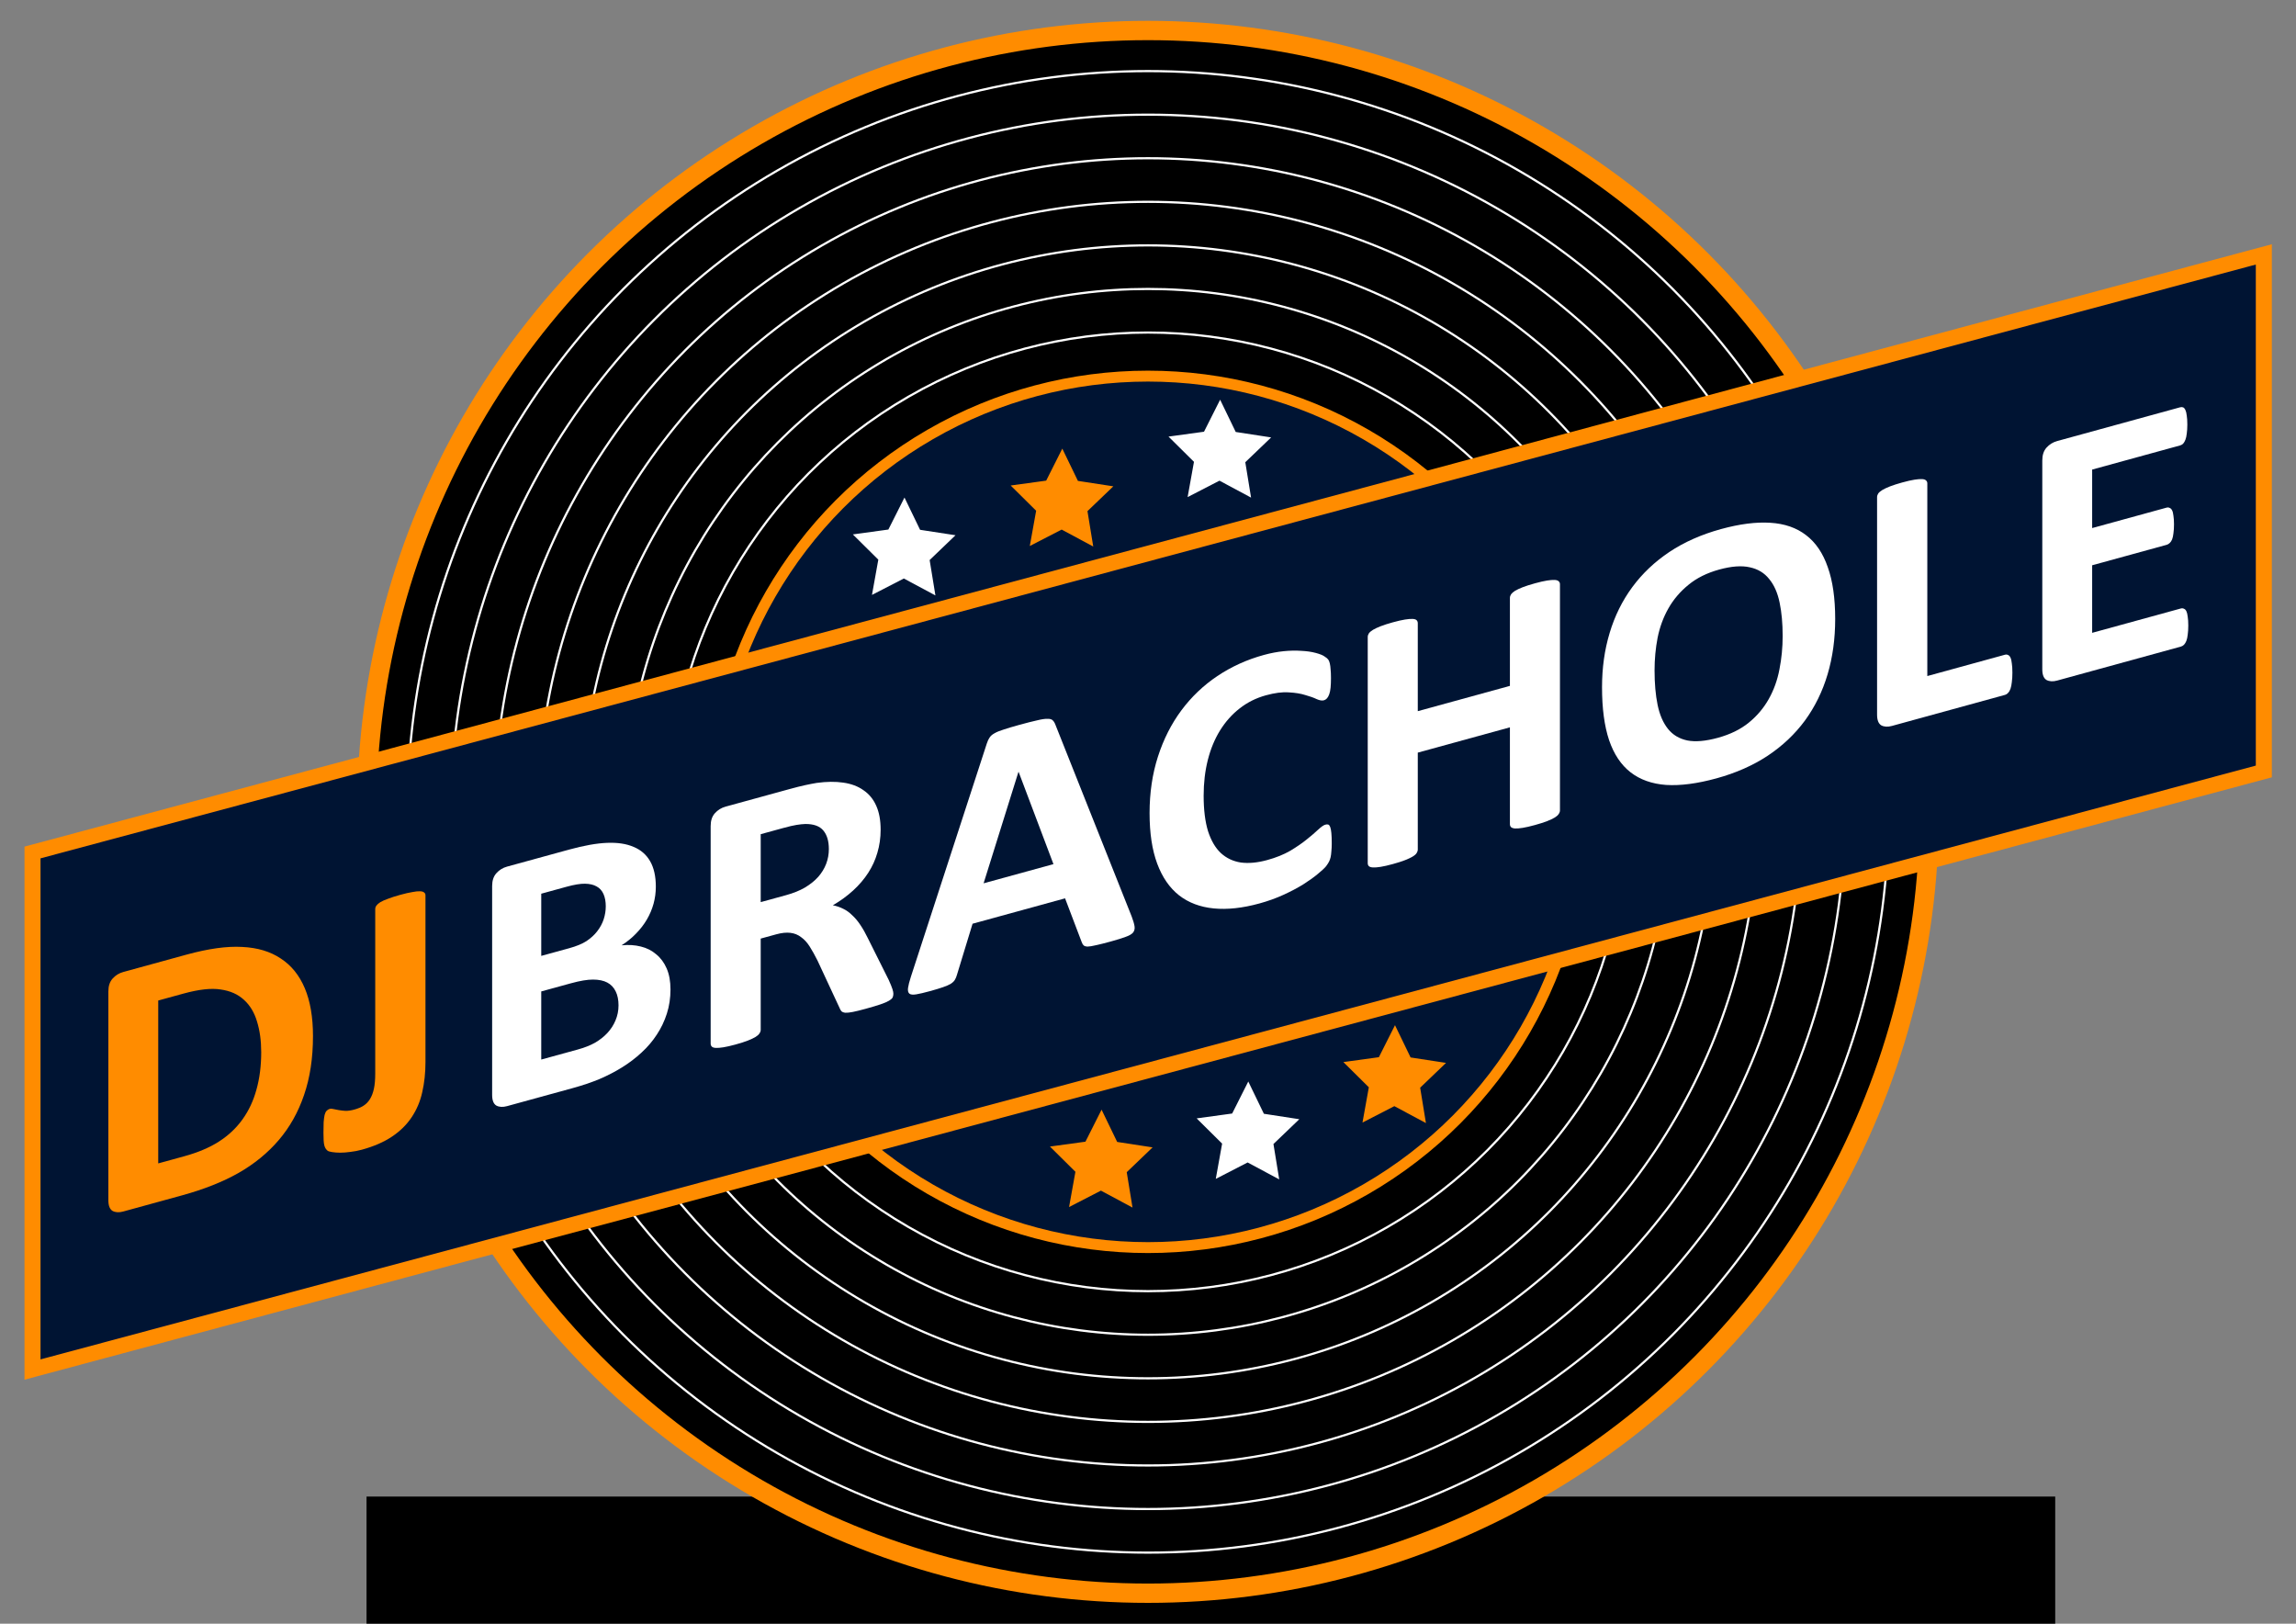 <?xml version="1.0" encoding="UTF-8" standalone="no"?>
<!-- Created with Inkscape (http://www.inkscape.org/) -->

<svg
   xmlns:dc="http://purl.org/dc/elements/1.1/"
   xmlns:cc="http://creativecommons.org/ns#"
   xmlns:rdf="http://www.w3.org/1999/02/22-rdf-syntax-ns#"
   xmlns:svg="http://www.w3.org/2000/svg"
   xmlns="http://www.w3.org/2000/svg"
   xmlns:sodipodi="http://sodipodi.sourceforge.net/DTD/sodipodi-0.dtd"
   xmlns:inkscape="http://www.inkscape.org/namespaces/inkscape"
   width="297mm"
   height="210mm"
   viewBox="0 0 1052.362 744.094"
   id="svg5294"
   version="1.1"
   inkscape:version="0.92.2 (5c3e80d, 2017-08-06)"
   sodipodi:docname="dj-wodzirej-wesele-logo.svg">
  <rect x="0" y="0" width="1052.362" height="744.094" fill="#808080" stroke="none"/>
  <defs
     id="defs5296" />
  <sodipodi:namedview
     id="base"
     pagecolor="#000000"
     bordercolor="#ffffff"
     borderopacity="1"
     inkscape:pageopacity="0"
     inkscape:pageshadow="2"
     inkscape:zoom="0.6791179"
     inkscape:cx="-99.832887"
     inkscape:cy="291.45296"
     inkscape:document-units="px"
     inkscape:current-layer="layer1"
     showgrid="false"
     inkscape:window-width="1920"
     inkscape:window-height="1017"
     inkscape:window-x="-8"
     inkscape:window-y="-8"
     inkscape:window-maximized="1"
     inkscape:showpageshadow="false" />
  <g
     inkscape:label="Layer 1"
     inkscape:groupmode="layer"
     id="layer1"
     transform="translate(0,-308.268)">
    <flowRoot
       xml:space="preserve"
       id="flowRoot8819"
       style="font-style:normal;font-weight:normal;line-height:0.01%;font-family:sans-serif;letter-spacing:0px;word-spacing:0px;fill:#000000;fill-opacity:1;stroke:none;stroke-width:1px;stroke-linecap:butt;stroke-linejoin:miter;stroke-opacity:1"><flowRegion
         id="flowRegion8821"><rect
           id="rect8823"
           width="774"
           height="230"
           x="168"
           y="994.094" /></flowRegion><flowPara
         id="flowPara8825"
         style="font-size:40px;line-height:1.25"> </flowPara></flowRoot>    <ellipse
       style="opacity:1;fill:#000000;fill-opacity:1;stroke:#ff8c00;stroke-width:8.857;stroke-miterlimit:4;stroke-dasharray:none;stroke-opacity:1"
       id="path5852"
       cx="526.181"
       cy="680.315"
       rx="358.072"
       ry="358.072" />
    <circle
       style="opacity:1;fill:#000000;fill-opacity:1;stroke:#ffffff;stroke-width:1;stroke-miterlimit:4;stroke-dasharray:none;stroke-dashoffset:0;stroke-opacity:1"
       id="path5856"
       cx="526.181"
       cy="680.315"
       r="339.468" />
    <circle
       cy="680.315"
       cx="526.181"
       id="circle5867"
       style="opacity:1;fill:#000000;fill-opacity:1;stroke:#ffffff;stroke-width:1;stroke-linejoin:miter;stroke-miterlimit:4;stroke-dasharray:none;stroke-dashoffset:0;stroke-opacity:1"
       r="319.499" />
    <circle
       style="opacity:1;fill:#000000;fill-opacity:1;stroke:#ffffff;stroke-width:1;stroke-miterlimit:4;stroke-dasharray:none;stroke-dashoffset:0;stroke-opacity:1"
       id="circle5869"
       cx="526.181"
       cy="680.315"
       r="299.531" />
    <circle
       cy="680.315"
       cx="526.181"
       id="ellipse5871"
       style="opacity:1;fill:#000000;fill-opacity:1;stroke:#ffffff;stroke-width:1;stroke-miterlimit:4;stroke-dasharray:none;stroke-dashoffset:0;stroke-opacity:1"
       r="279.562" />
    <circle
       style="opacity:1;fill:#000000;fill-opacity:1;stroke:#ffffff;stroke-width:1;stroke-miterlimit:4;stroke-dasharray:none;stroke-dashoffset:0;stroke-opacity:1"
       id="ellipse5873"
       cx="526.181"
       cy="680.315"
       r="259.593" />
    <ellipse
       ry="239.625"
       rx="239.625"
       cy="680.315"
       cx="526.181"
       id="ellipse5875"
       style="opacity:1;fill:#000000;fill-opacity:1;stroke:#ffffff;stroke-width:1;stroke-miterlimit:4;stroke-dasharray:none;stroke-dashoffset:0;stroke-opacity:1" />
    <circle
       style="opacity:1;fill:#000000;fill-opacity:1;stroke:#ffffff;stroke-width:1;stroke-miterlimit:4;stroke-dasharray:none;stroke-dashoffset:0;stroke-opacity:1"
       id="ellipse5877"
       cx="526.181"
       cy="680.315"
       r="219.656" />
    <circle
       cy="680.315"
       cx="526.181"
       id="ellipse5879"
       style="opacity:1;fill:#001433;fill-opacity:1;stroke:#ff8c00;stroke-width:5;stroke-miterlimit:4;stroke-dasharray:none;stroke-dashoffset:0;stroke-opacity:1"
       r="199.687" />
    <g
       id="g3439"
       transform="matrix(1,-0.268,0,1,1.0816839e-7,140.99)">
      <g
         transform="matrix(0.972,0,0,0.972,14.81,19.149)"
         id="g4250">
        <path
           style="fill:#ff8c00;fill-opacity:1;stroke:#ff8c00;stroke-width:16;stroke-linejoin:miter;stroke-miterlimit:4;stroke-dasharray:none;stroke-dashoffset:0;stroke-opacity:1"
           d="M 4.316,562.65 H 1048.046 V 797.98 H 4.316 Z"
           id="rect4248" />
        <path
           style="fill:#001433;fill-opacity:1;stroke:#001436;stroke-width:0.896;stroke-linejoin:miter;stroke-miterlimit:4;stroke-dasharray:none;stroke-dashoffset:0;stroke-opacity:1"
           d="M 4.316,562.65 H 1048.046 V 797.98 H 4.316 Z"
           id="rect4199" />
      </g>
      <g
         transform="matrix(1.405,0,0,1.246,-400.019,-940.016)"
         id="g4184">
        <g
           aria-label="DJ"
           transform="matrix(0.955,-0.007,0,1.047,0,0)"
           style="font-style:normal;font-variant:normal;font-weight:bold;font-stretch:normal;line-height:0%;font-family:Calibri;-inkscape-font-specification:'Calibri, Bold';text-align:start;letter-spacing:0px;word-spacing:0px;writing-mode:lr-tb;text-anchor:start;fill:#ff8c00;fill-opacity:1;stroke:none;stroke-width:1px;stroke-linecap:butt;stroke-linejoin:miter;stroke-opacity:1"
           id="text9642">
          <path
             d="m 405.04,1244.944 q 0,11.574 -3.056,19.831 -2.991,8.193 -8.648,13.394 -5.657,5.202 -13.784,7.672 -8.063,2.406 -19.246,2.406 h -20.091 q -2.146,0 -3.641,-1.235 -1.43,-1.3 -1.43,-4.161 v -73.343 q 0,-2.861 1.43,-4.096 1.495,-1.3 3.641,-1.3 h 21.587 q 11.249,0 19.051,2.666 7.867,2.601 13.199,7.802 5.397,5.137 8.193,12.744 2.796,7.607 2.796,17.62 z m -17.686,0.585 q 0,-5.982 -1.43,-11.118 -1.365,-5.137 -4.486,-8.908 -3.056,-3.771 -7.933,-5.852 -4.812,-2.146 -12.679,-2.146 h -8.648 v 57.218 h 8.908 q 7.022,0 11.834,-1.821 4.812,-1.821 7.998,-5.462 3.251,-3.706 4.812,-9.168 1.626,-5.462 1.626,-12.744 z"
             style="font-size:133.162px;line-height:1.25"
             id="path845" />
          <path
             d="m 443.468,1264.84 q 0,5.722 -1.105,10.338 -1.04,4.551 -3.641,7.803 -2.536,3.186 -6.697,4.877 -4.161,1.691 -10.273,1.691 -1.951,0 -3.901,-0.325 -1.886,-0.26 -3.511,-0.715 -1.56,-0.455 -2.731,-0.975 -1.17,-0.52 -1.56,-0.91 -0.39,-0.455 -0.65,-0.91 -0.26,-0.455 -0.455,-1.17 -0.195,-0.78 -0.26,-1.886 -0.065,-1.105 -0.065,-2.796 0,-2.211 0.065,-3.706 0.13,-1.56 0.325,-2.406 0.26,-0.91 0.65,-1.235 0.455,-0.39 1.105,-0.39 0.585,0 1.365,0.455 0.78,0.39 1.756,0.845 0.975,0.455 2.276,0.91 1.3,0.39 3.056,0.39 1.756,0 3.056,-0.455 1.365,-0.52 2.211,-1.69 0.91,-1.235 1.365,-3.251 0.455,-2.016 0.455,-5.202 v -57.803 q 0,-0.65 0.39,-1.105 0.455,-0.52 1.365,-0.845 0.975,-0.325 2.666,-0.455 1.691,-0.195 4.161,-0.195 2.471,0 4.096,0.195 1.626,0.13 2.601,0.455 1.04,0.325 1.43,0.845 0.455,0.455 0.455,1.105 z"
             style="font-size:133.162px;line-height:1.25"
             id="path847" />
        </g>
        <g
           aria-label="BRACHOLE"
           transform="matrix(0.955,-0.007,0,1.047,0,0)"
           style="font-style:normal;font-variant:normal;font-weight:bold;font-stretch:normal;line-height:0%;font-family:Calibri;-inkscape-font-specification:'Calibri, Bold';text-align:start;letter-spacing:0px;word-spacing:0px;writing-mode:lr-tb;text-anchor:start;fill:#ffffff;fill-opacity:1;stroke:none;stroke-width:1px;stroke-linecap:butt;stroke-linejoin:miter;stroke-opacity:1"
           id="text9646">
          <path
             d="m 527.162,1263.02 q 0,4.486 -1.235,8.127 -1.235,3.641 -3.446,6.437 -2.146,2.796 -5.202,4.811 -2.991,2.016 -6.632,3.316 -3.641,1.3 -7.802,1.951 -4.096,0.585 -9.168,0.585 h -22.367 q -2.146,0 -3.641,-1.235 -1.43,-1.3 -1.43,-4.161 v -73.343 q 0,-2.861 1.43,-4.096 1.495,-1.3 3.641,-1.3 h 21.132 q 7.737,0 13.069,1.3 5.397,1.3 9.038,3.966 3.706,2.601 5.657,6.632 1.951,4.031 1.951,9.493 0,3.056 -0.78,5.787 -0.78,2.666 -2.276,4.877 -1.495,2.211 -3.706,3.901 -2.146,1.69 -4.942,2.731 3.576,0.65 6.567,2.276 3.056,1.625 5.267,4.226 2.276,2.536 3.576,5.982 1.3,3.446 1.3,7.737 z m -22.107,-35.436 q 0,-2.536 -0.78,-4.551 -0.78,-2.016 -2.341,-3.316 -1.56,-1.365 -3.966,-2.081 -2.341,-0.715 -6.307,-0.715 h -8.648 v 21.847 h 9.558 q 3.706,0 5.917,-0.845 2.211,-0.91 3.641,-2.406 1.495,-1.56 2.211,-3.576 0.715,-2.081 0.715,-4.356 z m 4.356,36.022 q 0,-2.926 -0.975,-5.202 -0.975,-2.341 -2.861,-3.901 -1.886,-1.56 -4.812,-2.406 -2.926,-0.845 -7.607,-0.845 h -10.143 v 23.928 h 12.354 q 3.576,0 5.982,-0.715 2.471,-0.78 4.226,-2.211 1.821,-1.496 2.796,-3.641 1.04,-2.211 1.04,-5.006 z"
             style="font-size:133.162px;line-height:1.25"
             id="path850" />
          <path
             d="m 603.301,1286.037 q 0,0.715 -0.26,1.235 -0.26,0.455 -1.235,0.78 -0.975,0.325 -2.861,0.455 -1.886,0.13 -5.137,0.13 -2.731,0 -4.356,-0.13 -1.626,-0.13 -2.601,-0.455 -0.91,-0.39 -1.3,-0.91 -0.39,-0.585 -0.65,-1.365 l -7.542,-18.791 q -1.365,-3.186 -2.666,-5.657 -1.3,-2.471 -2.926,-4.096 -1.56,-1.69 -3.641,-2.536 -2.081,-0.845 -4.812,-0.845 h -5.332 v 32.055 q 0,0.65 -0.455,1.17 -0.39,0.52 -1.365,0.845 -0.975,0.325 -2.601,0.52 -1.626,0.195 -4.161,0.195 -2.471,0 -4.161,-0.195 -1.626,-0.195 -2.601,-0.52 -0.975,-0.325 -1.365,-0.845 -0.39,-0.52 -0.39,-1.17 v -76.399 q 0,-2.861 1.43,-4.096 1.495,-1.3 3.641,-1.3 h 21.782 q 3.316,0 5.462,0.13 2.146,0.13 3.901,0.325 5.072,0.715 9.103,2.471 4.096,1.756 6.892,4.617 2.861,2.796 4.356,6.697 1.495,3.836 1.495,8.843 0,4.226 -1.105,7.737 -1.04,3.446 -3.121,6.177 -2.081,2.731 -5.137,4.747 -3.056,2.016 -6.957,3.251 1.886,0.91 3.511,2.211 1.691,1.3 3.121,3.186 1.495,1.821 2.796,4.226 1.3,2.341 2.536,5.332 l 7.087,16.58 q 0.975,2.471 1.3,3.641 0.325,1.105 0.325,1.756 z m -22.042,-57.088 q 0,-4.161 -1.886,-7.022 -1.886,-2.861 -6.177,-4.031 -1.3,-0.325 -2.991,-0.52 -1.626,-0.195 -4.551,-0.195 h -7.672 v 23.863 h 8.713 q 3.641,0 6.372,-0.845 2.731,-0.91 4.551,-2.471 1.821,-1.626 2.731,-3.836 0.91,-2.211 0.91,-4.941 z"
             style="font-size:133.162px;line-height:1.25"
             id="path852" />
          <path
             d="m 684.707,1281.876 q 0.78,2.341 0.975,3.706 0.195,1.365 -0.52,2.081 -0.715,0.65 -2.536,0.78 -1.821,0.195 -5.007,0.195 -3.316,0 -5.202,-0.13 -1.821,-0.065 -2.796,-0.325 -0.975,-0.325 -1.365,-0.845 -0.39,-0.52 -0.65,-1.365 l -5.657,-16.905 h -31.6 l -5.332,16.45 q -0.26,0.91 -0.715,1.56 -0.39,0.585 -1.365,0.975 -0.91,0.325 -2.666,0.455 -1.691,0.13 -4.486,0.13 -2.991,0 -4.681,-0.195 -1.691,-0.195 -2.341,-0.91 -0.65,-0.78 -0.455,-2.146 0.195,-1.365 0.975,-3.641 l 25.943,-74.644 q 0.39,-1.105 0.91,-1.756 0.52,-0.715 1.626,-1.04 1.17,-0.39 3.186,-0.455 2.016,-0.13 5.332,-0.13 3.836,0 6.112,0.13 2.276,0.065 3.511,0.455 1.3,0.325 1.821,1.04 0.585,0.715 0.975,1.951 z m -38.622,-61.705 h -0.065 l -11.899,35.761 h 23.863 z"
             style="font-size:133.162px;line-height:1.25"
             id="path854" />
          <path
             d="m 753.044,1275.504 q 0,1.625 -0.13,2.796 -0.065,1.105 -0.26,1.951 -0.195,0.78 -0.52,1.365 -0.325,0.585 -1.04,1.365 -0.715,0.715 -2.796,1.886 -2.016,1.17 -5.007,2.276 -2.926,1.04 -6.762,1.756 -3.771,0.715 -8.193,0.715 -8.648,0 -15.605,-2.666 -6.957,-2.666 -11.834,-7.933 -4.877,-5.332 -7.477,-13.264 -2.601,-7.933 -2.601,-18.466 0,-10.728 2.861,-19.051 2.861,-8.323 7.998,-13.979 5.137,-5.657 12.289,-8.583 7.217,-2.926 15.865,-2.926 3.511,0 6.762,0.585 3.251,0.585 5.982,1.56 2.796,0.91 5.007,2.146 2.211,1.235 3.056,2.146 0.91,0.845 1.235,1.431 0.325,0.585 0.52,1.495 0.195,0.91 0.26,2.146 0.13,1.235 0.13,3.056 0,1.951 -0.13,3.316 -0.13,1.365 -0.455,2.211 -0.325,0.845 -0.78,1.235 -0.455,0.39 -1.04,0.39 -0.975,0 -2.471,-1.105 -1.495,-1.17 -3.901,-2.536 -2.341,-1.43 -5.657,-2.536 -3.251,-1.17 -7.802,-1.17 -5.007,0 -8.973,2.081 -3.901,2.016 -6.697,5.852 -2.731,3.771 -4.161,9.168 -1.43,5.397 -1.43,12.159 0,7.412 1.495,12.874 1.56,5.397 4.356,8.908 2.861,3.511 6.827,5.267 4.031,1.69 9.038,1.69 4.551,0 7.867,-1.04 3.316,-1.105 5.657,-2.406 2.406,-1.3 3.901,-2.341 1.56,-1.04 2.406,-1.04 0.65,0 1.04,0.26 0.39,0.26 0.65,1.04 0.26,0.78 0.39,2.211 0.13,1.365 0.13,3.706 z"
             style="font-size:133.162px;line-height:1.25"
             id="path856" />
          <path
             d="m 831.004,1285.907 q 0,0.65 -0.455,1.17 -0.39,0.52 -1.365,0.845 -0.975,0.325 -2.601,0.52 -1.626,0.195 -4.096,0.195 -2.536,0 -4.226,-0.195 -1.626,-0.195 -2.601,-0.52 -0.91,-0.325 -1.365,-0.845 -0.39,-0.52 -0.39,-1.17 v -34.006 h -31.47 v 34.006 q 0,0.65 -0.39,1.17 -0.39,0.52 -1.365,0.845 -0.975,0.325 -2.601,0.52 -1.626,0.195 -4.161,0.195 -2.471,0 -4.161,-0.195 -1.626,-0.195 -2.601,-0.52 -0.975,-0.325 -1.43,-0.845 -0.39,-0.52 -0.39,-1.17 v -79.455 q 0,-0.65 0.39,-1.17 0.455,-0.52 1.43,-0.845 0.975,-0.325 2.601,-0.52 1.691,-0.195 4.161,-0.195 2.536,0 4.161,0.195 1.626,0.195 2.601,0.52 0.975,0.325 1.365,0.845 0.39,0.52 0.39,1.17 v 30.885 h 31.47 v -30.885 q 0,-0.65 0.39,-1.17 0.455,-0.52 1.365,-0.845 0.975,-0.325 2.601,-0.52 1.691,-0.195 4.226,-0.195 2.471,0 4.096,0.195 1.626,0.195 2.601,0.52 0.975,0.325 1.365,0.845 0.455,0.52 0.455,1.17 z"
             style="font-size:133.162px;line-height:1.25"
             id="path858" />
          <path
             d="m 925.023,1245.204 q 0,10.468 -2.601,18.726 -2.601,8.258 -7.737,14.044 -5.137,5.722 -12.744,8.778 -7.542,2.991 -17.491,2.991 -9.818,0 -17.165,-2.536 -7.282,-2.601 -12.159,-7.867 -4.877,-5.267 -7.347,-13.394 -2.406,-8.128 -2.406,-19.246 0,-10.208 2.601,-18.336 2.601,-8.193 7.737,-13.914 5.137,-5.722 12.679,-8.778 7.607,-3.056 17.621,-3.056 9.558,0 16.84,2.536 7.347,2.536 12.224,7.803 4.942,5.267 7.412,13.329 2.536,7.998 2.536,18.921 z m -17.946,0.91 q 0,-6.632 -1.04,-12.029 -1.04,-5.462 -3.576,-9.298 -2.471,-3.901 -6.632,-5.982 -4.161,-2.146 -10.403,-2.146 -6.307,0 -10.533,2.406 -4.226,2.341 -6.827,6.307 -2.601,3.966 -3.706,9.298 -1.04,5.267 -1.04,11.184 0,6.892 1.04,12.419 1.04,5.462 3.511,9.363 2.471,3.901 6.632,5.982 4.161,2.016 10.468,2.016 6.307,0 10.533,-2.341 4.226,-2.341 6.827,-6.372 2.601,-4.031 3.641,-9.363 1.105,-5.397 1.105,-11.444 z"
             style="font-size:133.162px;line-height:1.25"
             id="path860" />
          <path
             d="m 985.557,1281.095 q 0,1.951 -0.195,3.316 -0.13,1.3 -0.455,2.211 -0.325,0.845 -0.845,1.235 -0.455,0.39 -1.105,0.39 h -38.557 q -2.146,0 -3.641,-1.235 -1.43,-1.3 -1.43,-4.161 v -76.399 q 0,-0.65 0.39,-1.17 0.455,-0.52 1.43,-0.845 0.975,-0.325 2.601,-0.52 1.691,-0.195 4.161,-0.195 2.536,0 4.161,0.195 1.626,0.195 2.601,0.52 0.975,0.325 1.365,0.845 0.455,0.52 0.455,1.17 v 67.686 h 26.463 q 0.65,0 1.105,0.39 0.52,0.325 0.845,1.17 0.325,0.78 0.455,2.146 0.195,1.3 0.195,3.251 z"
             style="font-size:133.162px;line-height:1.25"
             id="path862" />
          <path
             d="m 1045.637,1281.55 q 0,1.886 -0.195,3.186 -0.13,1.235 -0.455,2.016 -0.325,0.78 -0.845,1.17 -0.455,0.325 -1.04,0.325 h -42.263 q -2.146,0 -3.641,-1.235 -1.43,-1.3 -1.43,-4.161 v -73.343 q 0,-2.861 1.43,-4.096 1.495,-1.3 3.641,-1.3 h 42.003 q 0.585,0 1.04,0.325 0.455,0.325 0.78,1.17 0.325,0.78 0.455,2.081 0.195,1.235 0.195,3.186 0,1.821 -0.195,3.121 -0.13,1.235 -0.455,2.016 -0.325,0.78 -0.78,1.17 -0.455,0.325 -1.04,0.325 h -30.04 v 20.547 h 25.423 q 0.585,0 1.04,0.39 0.52,0.325 0.845,1.105 0.325,0.715 0.455,2.016 0.195,1.235 0.195,3.056 0,1.886 -0.195,3.121 -0.13,1.235 -0.455,2.016 -0.325,0.715 -0.845,1.04 -0.455,0.325 -1.04,0.325 h -25.423 v 23.733 h 30.3 q 0.585,0 1.04,0.39 0.52,0.325 0.845,1.105 0.325,0.78 0.455,2.081 0.195,1.235 0.195,3.121 z"
             style="font-size:133.162px;line-height:1.25"
             id="path864" />
        </g>
      </g>
    </g>
    <path
       sodipodi:type="star"
       style="fill:#ffffff;fill-opacity:1;stroke:#ff8c00;stroke-width:13.298;stroke-linejoin:miter;stroke-miterlimit:4;stroke-dasharray:none;stroke-dashoffset:0;stroke-opacity:1"
       id="path4188"
       sodipodi:sides="5"
       sodipodi:cx="639.19242"
       sodipodi:cy="802.81385"
       sodipodi:r1="9.712471"
       sodipodi:r2="4.856236"
       sodipodi:arg1="0.95054684"
       sodipodi:arg2="1.5788654"
       inkscape:flatsided="false"
       inkscape:rounded="0"
       inkscape:randomized="0"
       d="m 644.838,810.717 -5.684,-3.047 -5.733,2.955 1.142,-6.348 -4.582,-4.539 6.39,-0.876 2.901,-5.76 2.808,5.807 6.375,0.979 -4.655,4.465 z"
       inkscape:transform-center-x="-0.024204475"
       inkscape:transform-center-y="-0.90439486" />
    <path
       inkscape:transform-center-y="-0.90439486"
       inkscape:transform-center-x="-0.024204475"
       d="m 577.594,836.528 -5.684,-3.047 -5.733,2.955 1.142,-6.348 -4.582,-4.539 6.39,-0.876 2.901,-5.76 2.808,5.807 6.375,0.979 -4.655,4.465 z"
       inkscape:randomized="0"
       inkscape:rounded="0"
       inkscape:flatsided="false"
       sodipodi:arg2="1.5788654"
       sodipodi:arg1="0.95054684"
       sodipodi:r2="4.856236"
       sodipodi:r1="9.712471"
       sodipodi:cy="828.62457"
       sodipodi:cx="571.94875"
       sodipodi:sides="5"
       id="path4190"
       style="fill:#ffffff;fill-opacity:1;stroke:#ffffff;stroke-width:13.298;stroke-linejoin:miter;stroke-miterlimit:4;stroke-dasharray:none;stroke-dashoffset:0;stroke-opacity:1"
       sodipodi:type="star" />
    <path
       sodipodi:type="star"
       style="fill:#ffffff;fill-opacity:1;stroke:#ff8c00;stroke-width:13.298;stroke-linejoin:miter;stroke-miterlimit:4;stroke-dasharray:none;stroke-dashoffset:0;stroke-opacity:1"
       id="path4192"
       sodipodi:sides="5"
       sodipodi:cx="504.70505"
       sodipodi:cy="841.52993"
       sodipodi:r1="9.712471"
       sodipodi:r2="4.856236"
       sodipodi:arg1="0.95054684"
       sodipodi:arg2="1.5788654"
       inkscape:flatsided="false"
       inkscape:rounded="0"
       inkscape:randomized="0"
       d="m 510.35,849.433 -5.684,-3.047 -5.733,2.955 1.142,-6.348 -4.582,-4.539 6.39,-0.876 2.901,-5.76 2.808,5.807 6.375,0.979 -4.655,4.465 z"
       inkscape:transform-center-x="-0.024204475"
       inkscape:transform-center-y="-0.90439486" />
    <path
       inkscape:transform-center-y="-0.90439486"
       inkscape:transform-center-x="-0.024204475"
       d="m 564.689,524.082 -5.684,-3.047 -5.733,2.955 1.142,-6.348 -4.582,-4.539 6.39,-0.876 2.901,-5.76 2.808,5.807 6.375,0.979 -4.655,4.465 z"
       inkscape:randomized="0"
       inkscape:rounded="0"
       inkscape:flatsided="false"
       sodipodi:arg2="1.5788654"
       sodipodi:arg1="0.95054684"
       sodipodi:r2="4.856236"
       sodipodi:r1="9.712471"
       sodipodi:cy="516.17914"
       sodipodi:cx="559.04352"
       sodipodi:sides="5"
       id="path4194"
       style="fill:#ffffff;fill-opacity:1;stroke:#ffffff;stroke-width:13.298;stroke-linejoin:miter;stroke-miterlimit:4;stroke-dasharray:none;stroke-dashoffset:0;stroke-opacity:1"
       sodipodi:type="star" />
    <path
       sodipodi:type="star"
       style="fill:#000000;fill-opacity:0;stroke:#ffffff;stroke-width:13.298;stroke-linejoin:miter;stroke-miterlimit:4;stroke-dasharray:none;stroke-dashoffset:0;stroke-opacity:1"
       id="path4196"
       sodipodi:sides="5"
       sodipodi:cx="414.36765"
       sodipodi:cy="561.00824"
       sodipodi:r1="9.712471"
       sodipodi:r2="4.856236"
       sodipodi:arg1="0.95054684"
       sodipodi:arg2="1.5788654"
       inkscape:flatsided="false"
       inkscape:rounded="0"
       inkscape:randomized="0"
       d="m 420.013,568.912 -5.684,-3.047 -5.733,2.955 1.142,-6.348 -4.582,-4.539 6.39,-0.876 2.901,-5.76 2.808,5.807 6.375,0.979 -4.655,4.465 z"
       inkscape:transform-center-x="-0.024204475"
       inkscape:transform-center-y="-0.90439486" />
    <path
       inkscape:transform-center-y="-0.90439486"
       inkscape:transform-center-x="-0.024204475"
       d="m 492.351,546.497 -5.684,-3.047 -5.733,2.955 1.142,-6.348 -4.582,-4.539 6.39,-0.876 2.901,-5.76 2.808,5.807 6.375,0.979 -4.655,4.465 z"
       inkscape:randomized="0"
       inkscape:rounded="0"
       inkscape:flatsided="false"
       sodipodi:arg2="1.5788654"
       sodipodi:arg1="0.95054684"
       sodipodi:r2="4.856236"
       sodipodi:r1="9.712471"
       sodipodi:cy="538.59369"
       sodipodi:cx="486.70563"
       sodipodi:sides="5"
       id="path4198"
       style="fill:#ffffff;fill-opacity:1;stroke:#ff8c00;stroke-width:13.298;stroke-linejoin:miter;stroke-miterlimit:4;stroke-dasharray:none;stroke-dashoffset:0;stroke-opacity:1"
       sodipodi:type="star" />
  </g>
</svg>

